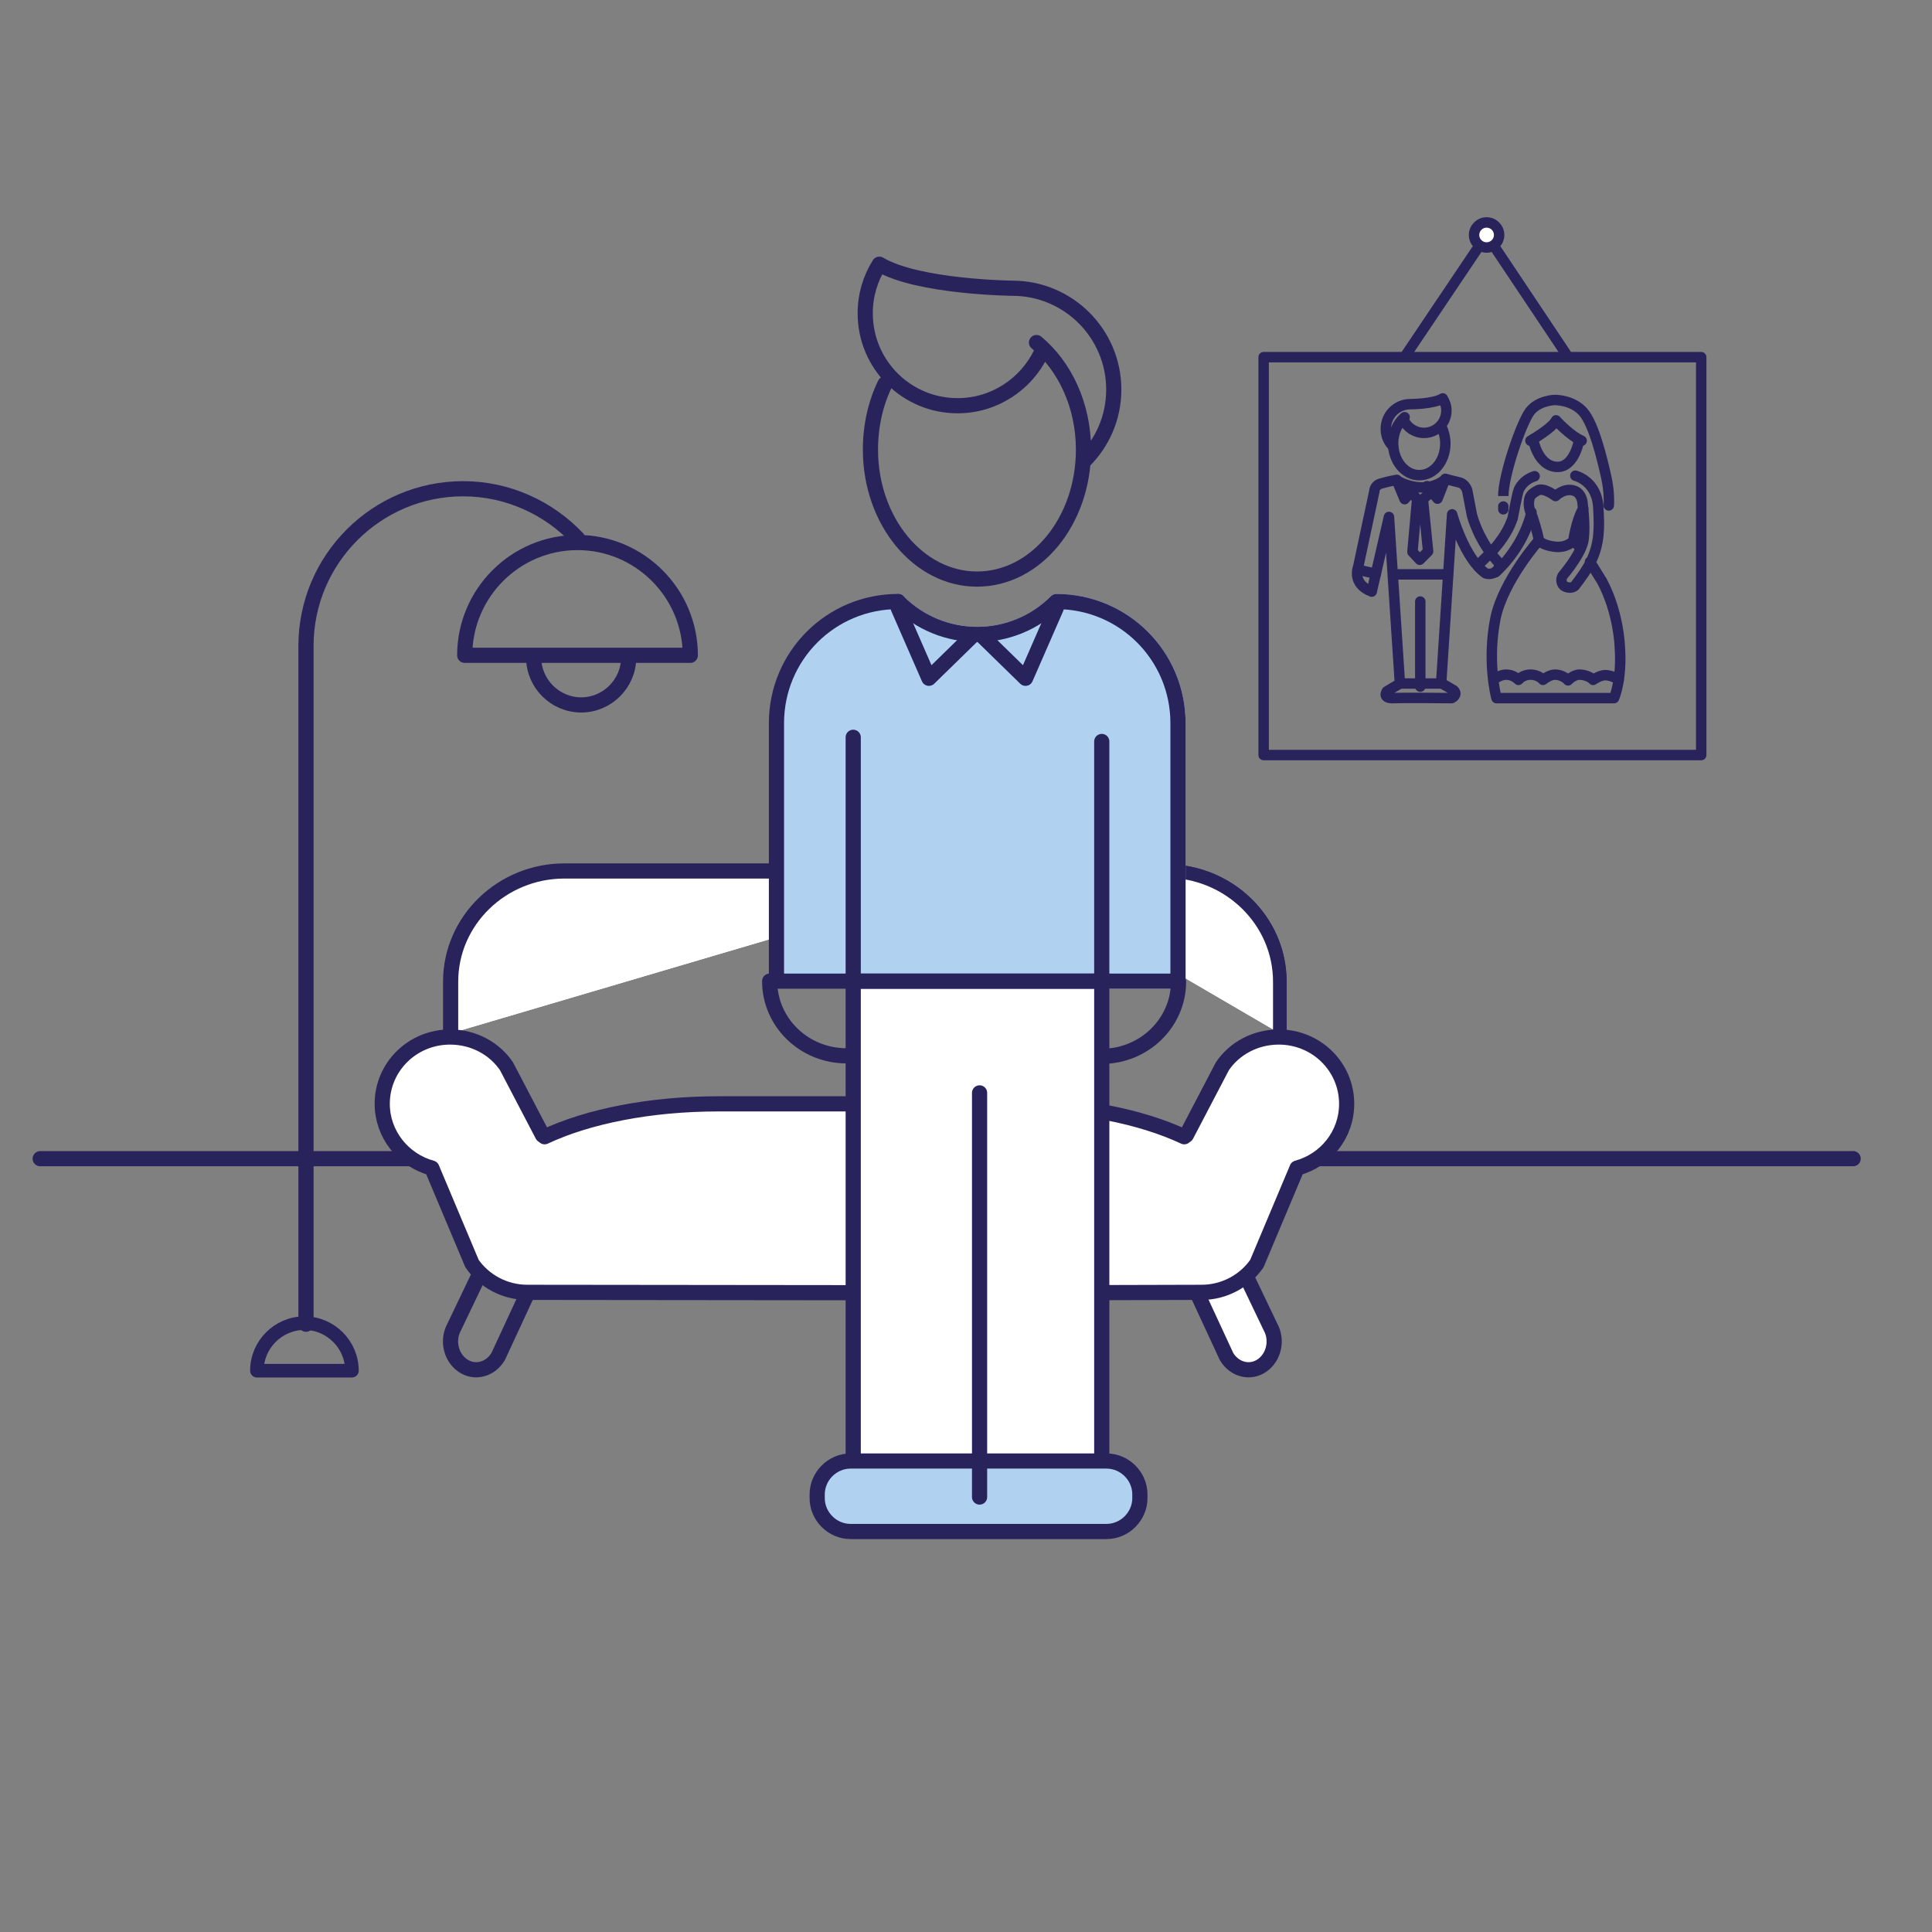 <?xml version="1.0" encoding="utf-8"?>
<!-- Generator: Adobe Illustrator 23.0.2, SVG Export Plug-In . SVG Version: 6.00 Build 0)  -->
<svg version="1.1" id="Intern" xmlns="http://www.w3.org/2000/svg" xmlns:xlink="http://www.w3.org/1999/xlink" x="0px" y="0px"
	 viewBox="0 0 370 370" style="enable-background:new 0 0 370 370;" xml:space="preserve">
<rect x="0" y="0" width="370" height="370" fill="#808080" stroke="none"/>
<style type="text/css">
	.st0{fill:none;stroke:#29235C;stroke-width:2.907;stroke-linecap:round;stroke-linejoin:round;stroke-miterlimit:10;}
	.st1{fill:#FFFFFF;stroke:#29235C;stroke-width:2.603;stroke-linecap:round;stroke-linejoin:round;stroke-miterlimit:10;}
	.st2{fill:#FFFFFF;stroke:#29235C;stroke-width:2.907;stroke-linecap:round;stroke-linejoin:round;stroke-miterlimit:10;}
	.st3{fill:#B0D2F0;}
	.st4{fill:none;stroke:#29235C;stroke-width:2.947;stroke-linecap:round;stroke-linejoin:round;stroke-miterlimit:10;}
	.st5{fill:#FFFFFF;}
	.st6{fill:none;stroke:#B0D2F0;stroke-width:2.907;stroke-linecap:round;stroke-linejoin:round;stroke-miterlimit:10;}
	.st7{fill:none;stroke:#29235C;stroke-width:2.907;stroke-linecap:round;stroke-miterlimit:10;}
	.st8{fill:none;stroke:#29235C;stroke-width:2.603;stroke-linecap:round;stroke-linejoin:round;stroke-miterlimit:10;}
	.st9{fill:none;stroke:#29235C;stroke-width:2;stroke-linecap:round;stroke-linejoin:round;stroke-miterlimit:10;}
	.st10{fill:#FFFFFF;stroke:#29235C;stroke-width:2;stroke-linecap:round;stroke-linejoin:round;stroke-miterlimit:10;}
</style>
<line class="st0" x1="7.7" y1="221.9" x2="354.9" y2="221.9"/>
<g>
	<path class="st1" d="M86.3,197.9V188c0-11.7,9.8-21.2,21.8-21.2h83.6"/>
	<path class="st2" d="M86.3,197.9V188c0-11.7,9.8-21.2,21.8-21.2h83.6"/>
	<path class="st1" d="M245.1,197.9V188c0-11.7-9.8-21.2-21.8-21.2h-31.5"/>
	<path class="st1" d="M245.1,197.9V188c0-11.7-9.8-21.2-21.8-21.2h-31.5"/>
	<path class="st1" d="M229.2,247.5l5.7,12.3c1.5,2.5,4.5,3.3,6.8,1.7c2.3-1.6,3-4.9,1.6-7.4l-4.4-9.2"/>
	<path class="st0" d="M229.2,247.5l5.7,12.3c1.5,2.5,4.5,3.3,6.8,1.7c2.3-1.6,3-4.9,1.6-7.4l-4.4-9.2"/>
	<path class="st0" d="M101.1,247.5l-5.7,12.3c-1.5,2.5-4.5,3.3-6.8,1.7c-2.3-1.6-3-4.9-1.6-7.4l4.4-9.2"/>
	<path class="st1" d="M194.1,247.6l-93.1-0.1c-4.4,0-8.3-2.2-10.6-5.5l-7.7-18.3l0,0c-5.5-1.5-9.5-6.5-9.5-12.3
		c0-7.1,5.8-12.8,13-12.8c4.5,0,8.5,2.2,10.8,5.6l6.9,13.2l0.4,0.3c8.3-3.9,20.2-6.3,33.3-6.3h55.9c13.1,0,25,2.4,33.3,6.3l0.4-0.3
		l6.9-13.2c2.3-3.4,6.3-5.6,10.8-5.6c7.2,0,13,5.7,13,12.8c0,5.9-4,10.8-9.5,12.3l0,0l-7.7,18.3c-2.3,3.3-6.2,5.5-10.6,5.5
		l-36.6,0.1"/>
	<path class="st2" d="M194.1,247.6l-93.1-0.1c-4.4,0-8.3-2.2-10.6-5.5l-7.7-18.3l0,0c-5.5-1.5-9.5-6.5-9.5-12.3
		c0-7.1,5.8-12.8,13-12.8c4.5,0,8.5,2.2,10.8,5.6l6.9,13.2l0.4,0.3c8.3-3.9,20.2-6.3,33.3-6.3h55.9c13.1,0,25,2.4,33.3,6.3l0.4-0.3
		l6.9-13.2c2.3-3.4,6.3-5.6,10.8-5.6c7.2,0,13,5.7,13,12.8c0,5.9-4,10.8-9.5,12.3l0,0l-7.7,18.3c-2.3,3.3-6.2,5.5-10.6,5.5
		l-36.6,0.1"/>
</g>
<path class="st0" d="M58.2,73.3"/>
<path class="st3" d="M202.3,115.2L202.3,115.2c-8.2,8.2-21.3,8.3-29.7,0.6l0.1-0.7c0,0-12.6,1.7-16.5,6.8s-6.8,7.3-6.8,29.9
	s0,36,0,36h14v0.1h62.2v-49.4C225.6,125.6,215.2,115.2,202.3,115.2z"/>
<path class="st4" d="M102.7,117.3"/>
<path class="st4" d="M102.7,130.9"/>
<path class="st5" d="M154.7,201.5"/>
<g>
	<rect x="162.9" y="187.4" class="st5" width="48.9" height="91.6"/>
	<path class="st3" d="M218.3,286.9c0,3.5-2.9,6.4-6.4,6.4h-49c-3.5,0-6.4-2.9-6.4-6.4v-0.7c0-3.5,2.9-6.4,6.4-6.4h49
		c3.5,0,6.4,2.9,6.4,6.4V286.9z"/>
	<path class="st6" d="M163.4,187.9h62.2v-49.4c0-12.9-10.4-23.3-23.3-23.3l0,0c-8.4,8.4-21.9,8.4-30.3,0l0,0"/>
	<path class="st0" d="M163.4,187.9h62.2v-49.4c0-12.9-10.4-23.3-23.3-23.3l0,0c-8.4,8.4-21.9,8.4-30.3,0l0,0"/>
	<path class="st0" d="M172,116.4l5.9,13.5l8.5-8.3 M202.3,116.4l-5.9,13.5l-8.5-8.3 M211,202.3c8.1,0,14.7-6.4,14.7-14.3
		 M147.4,187.9c0,7.9,6.6,14.3,14.7,14.3 M211,142v136.9 M198.5,65.6c5.4,4.5,9,12,9,20.5c0,13.7-9.1,24.8-20.4,24.8
		c-11.2,0-20.4-11.1-20.4-24.8c0-4.6,1-8.9,2.8-12.6 M207.6,88.3c3.5-3.5,5.7-8.3,5.7-13.7c0-10.7-8.7-19.4-19.4-19.4
		c0,0-18.1-0.2-25.5-4.6c-1.7,2.7-2.7,5.9-2.7,9.4c0,9.8,7.9,17.7,17.7,17.7c7,0,13.1-4.1,16-10.1 M163.4,141.2V279"/>
	<line class="st7" x1="187.6" y1="209.3" x2="187.6" y2="286.7"/>
	<path class="st7" d="M218.3,286.9c0,3.5-2.9,6.4-6.4,6.4h-49c-3.5,0-6.4-2.9-6.4-6.4v-0.7c0-3.5,2.9-6.4,6.4-6.4h49
		c3.5,0,6.4,2.9,6.4,6.4V286.9z"/>
	<path class="st0" d="M225.6,170.4"/>
</g>
<path class="st5" d="M144.9,176.1c0,0-0.7-3.9-1.6-5.3c-0.9-1.4-5.7-2-5.7-2l-7.8,2.3l0.9,4.3c0,0,6.8,3.2,7.1,3.2
	S144.9,176.1,144.9,176.1"/>
<path class="st0" d="M210.9,187.9h-62.2v-49.4c0-12.9,10.4-23.3,23.3-23.3l0,0"/>
<path class="st0" d="M110.6,103.1c-5.5-5.8-13.3-9.5-21.9-9.5c-16.6,0-30.1,13.5-30.1,30.1v129.9"/>
<path class="st0" d="M132.2,125.5c0-11.9-9.7-21.6-21.6-21.6S89,113.6,89,125.5H132.2z"/>
<path class="st0" d="M102.2,125.9c0,5,4.1,9.1,9.1,9.1s9.1-4.1,9.1-9.1"/>
<path class="st8" d="M67.4,262.5c0-5-4.1-9.1-9.1-9.1s-9.1,4.1-9.1,9.1H67.4z"/>
<polyline class="st9" points="269.3,67.9 284.7,45 300,67.9 "/>
<rect x="242" y="68.4" class="st9" width="83.8" height="76.2"/>
<circle class="st10" cx="284.7" cy="45" r="2.4"/>
<path class="st9" d="M267.5,91.9c0,0-1.7,0.3-3,0.7c-1.3,0.3-1.3,1.5-1.3,1.5l-3.1,14.5c0,0-1.3,3.2,2.6,4.7L266,99l2.1,31.9
	l-2.5,1.5c0,0-1,1.4,1.3,1.3s11.1,0,11.1,0s1.3-0.6,0.4-1.5l-2.4-1.4l2.1-32.3c0,0,2.3,8.4,6.4,11.3c0,0,1,0.4,1.9-0.3
	c0.9-0.7,0.8-1.4,0.4-2c0,0-3.3-3.3-4.9-8.8L281,94c0,0-0.3-1.3-1.5-1.6c-1.3-0.3-2.7-0.7-2.7-0.7l-1.5,3.8l-2-2.4"/>
<path class="st9" d="M271,93.3l-2,2.3l-1.5-3.6c0,0,4.9,3.1,9.2-0.1"/>
<polyline class="st9" points="270.3,94.3 271.4,95.6 270.5,105.7 271.9,107.2 273.5,105.6 272.5,95.6 273.9,94.4 "/>
<line class="st9" x1="272" y1="115.2" x2="272" y2="131.5"/>
<line class="st9" x1="268" y1="130.9" x2="275.9" y2="130.9"/>
<path class="st9" d="M269,79.9c-1.3,1.1-2.2,2.9-2.2,5c0,3.3,2.2,6.1,5,6.1s5-2.7,5-6.1c0-1.1-0.3-2.2-0.7-3.1"/>
<path class="st9" d="M266.8,85.5c-0.9-0.9-1.4-2-1.4-3.4c0-2.6,2.1-4.7,4.7-4.7c0,0,4.4,0,6.2-1.1c0.4,0.7,0.7,1.4,0.7,2.3
	c0,2.4-1.9,4.3-4.3,4.3c-1.7,0-3.2-1-3.9-2.5"/>
<path class="st9" d="M287.9,97c0,0,0,2.1,0-2s3.5-14.1,5.1-16.2s4.7-2.2,4.7-2.2s3.4-0.1,5.5,2.3s3.7,9.3,4.4,12.4
	c0.7,3.1,0.5,5.5,0.5,5.5"/>
<path class="st9" d="M293.1,84.4c0,0,4.2-2.4,4.9-3.9c0,0,2.6,2.9,4.9,3.9"/>
<path class="st9" d="M293.6,84.1c0,0,0.8,4.9,4.3,5.3s4.5-4.8,4.5-5.2"/>
<path class="st9" d="M283,108.3l2.4-2.4c0,0,3-2.8,4.3-6.7c0,0,0.9-4.8,1.1-5.2c0.1-0.4,0.9-2.1,3.1-2.8"/>
<path class="st9" d="M301.7,91.1c0,0,4.2,1,4.4,6.2c0.2,3.7,0.3,6.8-1.5,10.4c-0.7,1.4-1.7,2.8-3,4.5c0,0-0.6,0.6-1.7,0.2
	s-1-1.8-0.5-2.3c0,0,3.7-4.3,3.9-7c0.3-2.7-0.2-6.5-0.2-6.5s0-2.3-1.9-2.7c-1.8-0.4-3.3,1.1-3.3,1.1s-2.2-1.7-3.4-1.1
	c-1.2,0.7-1.6,1-1.7,2.3c-0.1,1.4,0.7,2.8,0.7,2.8s1.1,3.3,1.2,4.5c0,0-6.8,7.7-8.3,14.9c-1.6,8,0,14.6,0.2,15.3h22.5
	c0,0,1.6-3.5,1.1-10c0,0-0.2-6.4-3.4-12.4l-2.3-3.7"/>
<path class="st9" d="M286.4,109.6c0,0,5.2-4.4,6.9-11.5"/>
<path class="st9" d="M294.7,103.5c0,0,0.6,0.9,3,1.2c2.4,0.3,3.6-1.1,3.6-1.1s0.6-4.1,1.9-6.2"/>
<line class="st9" x1="301.3" y1="103.6" x2="302.7" y2="104.9"/>
<path class="st9" d="M286.1,130.1c0,0,1.2-0.9,2.3-0.9c1.2,0,2,0.6,2.4,1c0,0,0.8-1,2.3-1c1.6,0,2.4,1,2.4,1s1.2-1,2.3-1
	c1,0,2,0.5,2.5,1.1c0,0,1-1.1,2.2-1.1s2.3,0.6,2.6,1c0,0,1.3-0.9,2.3-0.9c1.4,0,2.6,0.9,2.6,0.9"/>
<line class="st9" x1="266.8" y1="110" x2="277.3" y2="110"/>
<line class="st9" x1="260.1" y1="109.1" x2="263.5" y2="109.9"/>
</svg>
